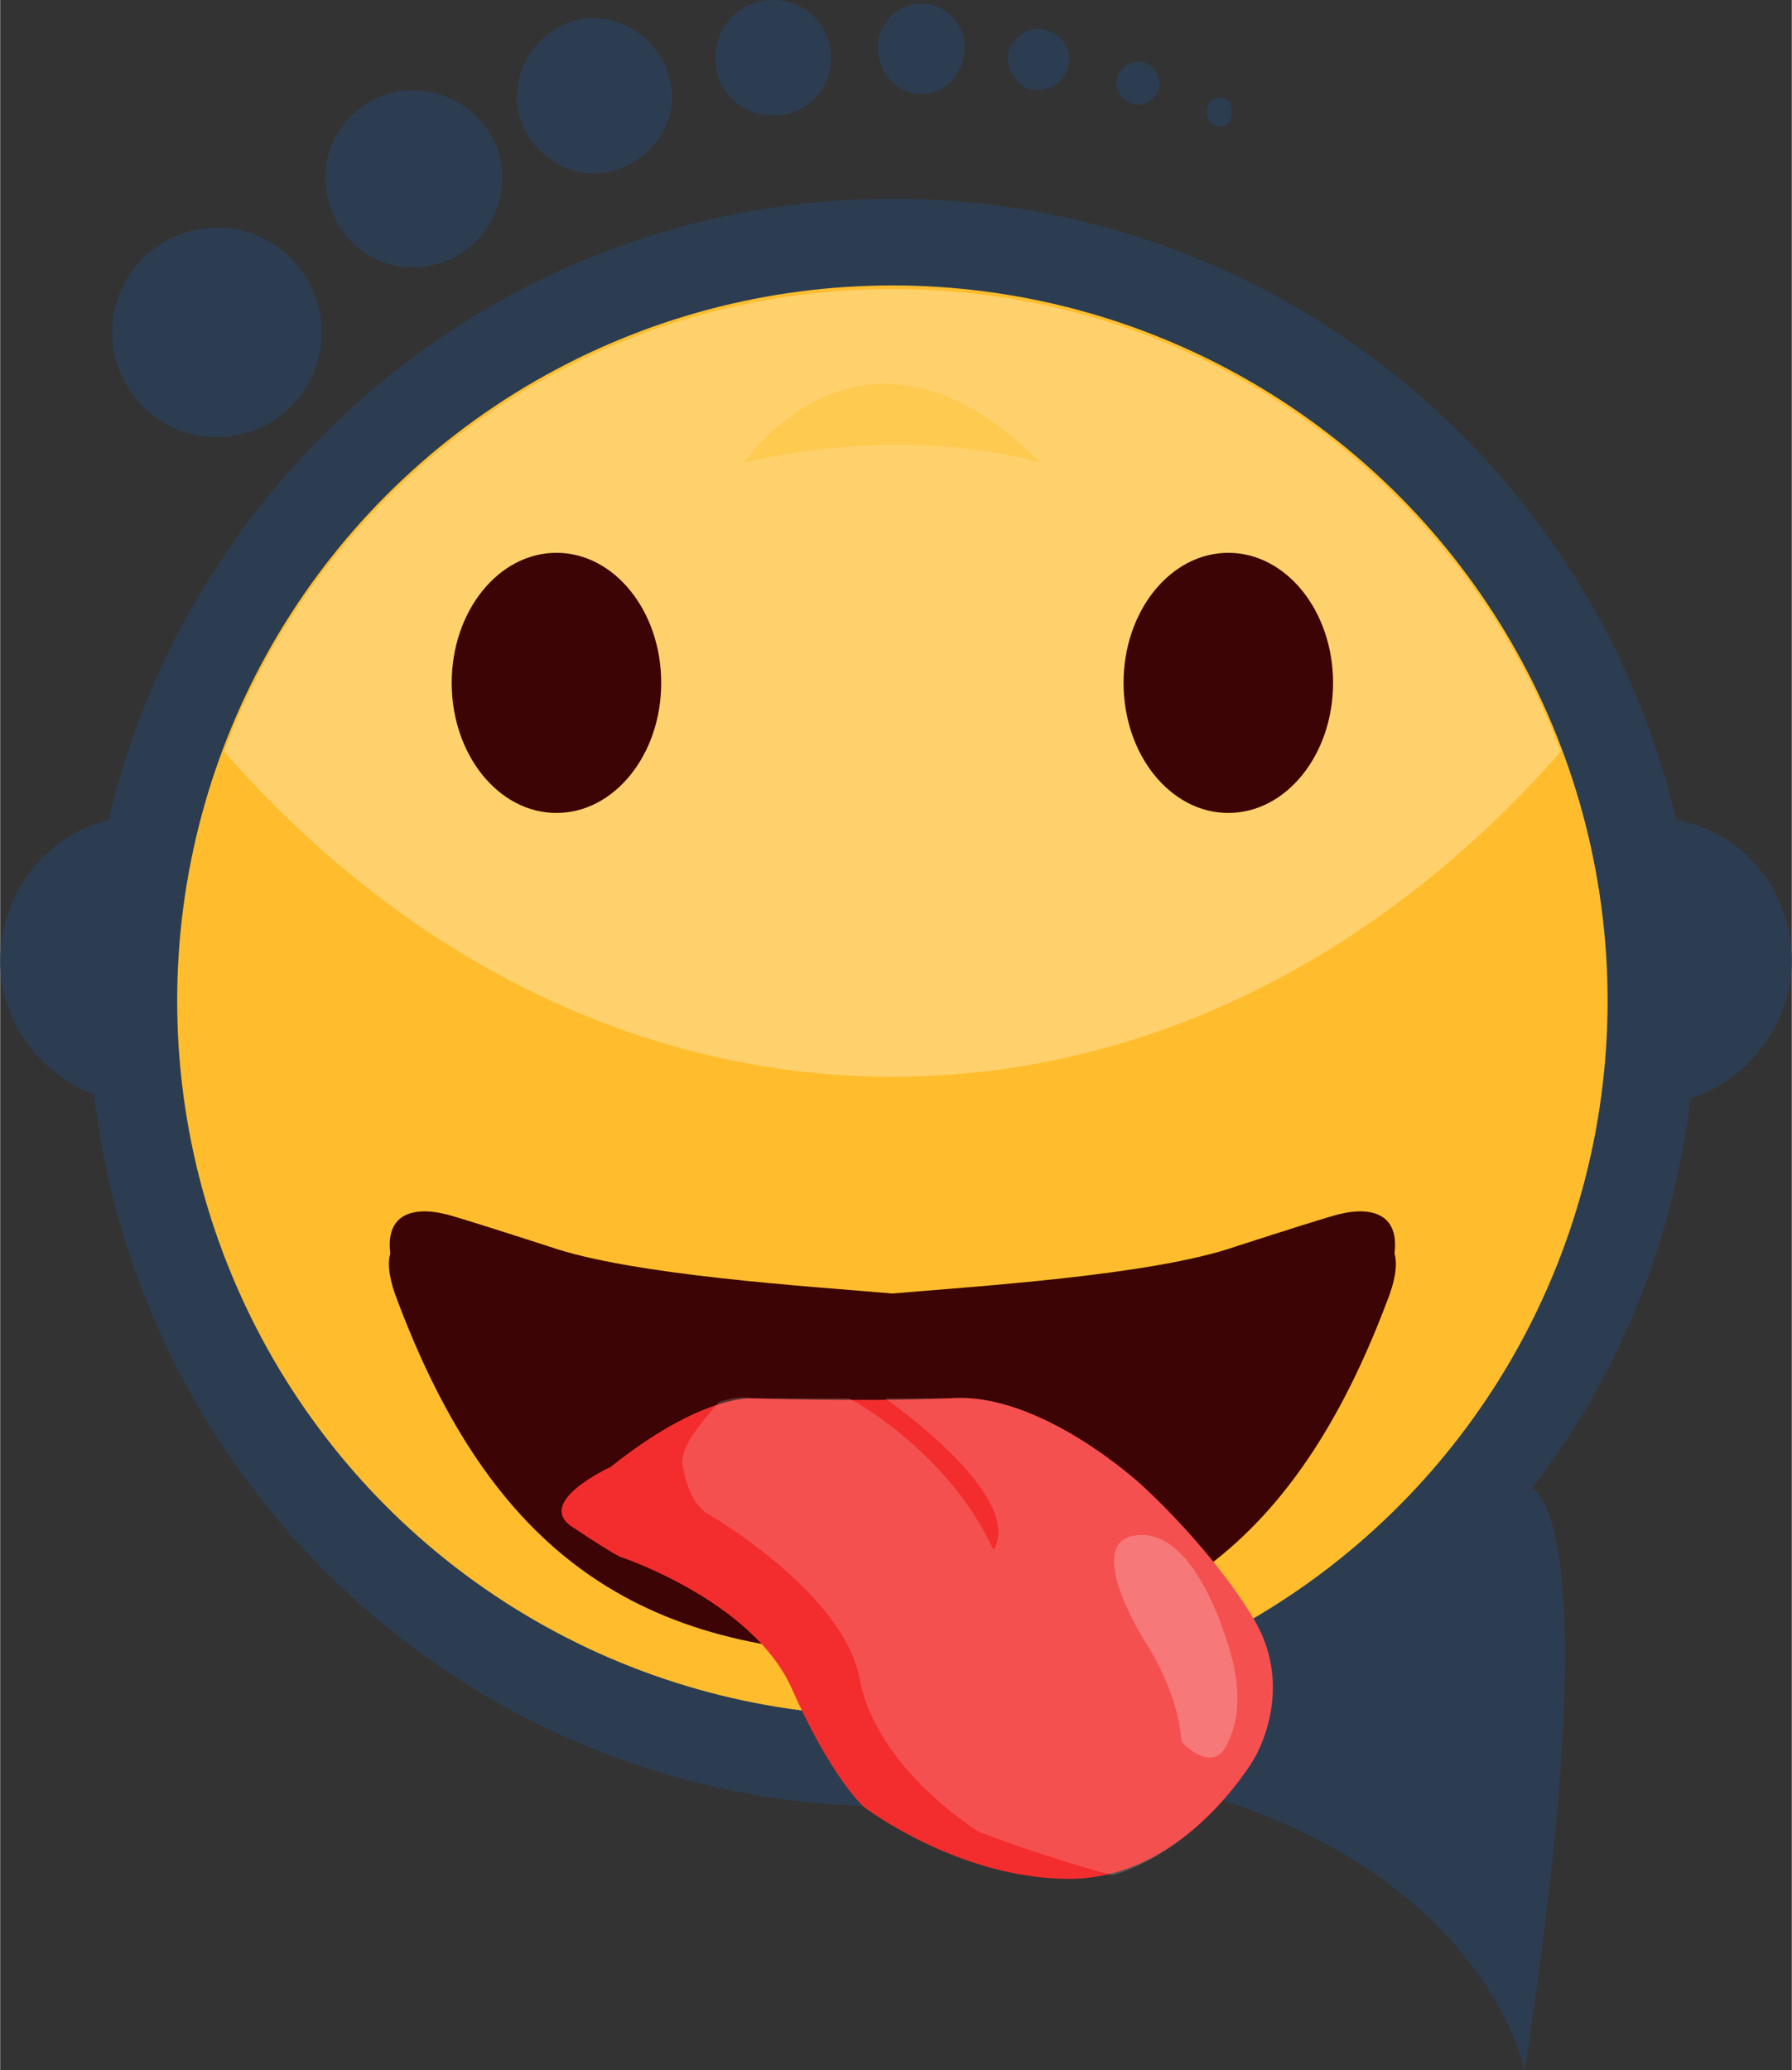 <?xml version="1.0" encoding="UTF-8"?>
<!DOCTYPE svg PUBLIC "-//W3C//DTD SVG 1.1//EN" "http://www.w3.org/Graphics/SVG/1.1/DTD/svg11.dtd">
<!-- Creator: CorelDRAW X8 -->
<svg xmlns="http://www.w3.org/2000/svg" xml:space="preserve" width="29.336mm" height="33.883mm" version="1.1" style="shape-rendering:geometricPrecision; text-rendering:geometricPrecision; image-rendering:optimizeQuality; fill-rule:evenodd; clip-rule:evenodd"
viewBox="0 0 496 573"
 xmlns:xlink="http://www.w3.org/1999/xlink">
 <rect x="0" y="0" width="496" height="573" fill="#333333" stroke="none"/>
 <defs>
  <style type="text/css">
   <![CDATA[
    .fil0 {fill:#2C3D51}
    .fil3 {fill:#3C0404}
    .fil4 {fill:#F32D2D}
    .fil1 {fill:#FFBD2D}
    .fil5 {fill:white;fill-opacity:0.169}
    .fil6 {fill:white;fill-opacity:0.231}
    .fil2 {fill:white;fill-opacity:0.302}
    .fil7 {fill:#FEC12B;fill-opacity:0.431}
   ]]>
  </style>
 </defs>
 <g id="Layer_x0020_1">
  <g id="_2537608337872">
   <path class="fil0" d="M26 303c-15,-6 -26,-20 -26,-37 0,-19 13,-35 30,-39 23,-98 111,-172 217,-172 105,0 194,73 217,172 18,3 32,19 32,39 0,17 -12,33 -28,38 -5,40 -20,77 -44,108l0 0c0,0 22,6 -2,161 0,0 -12,-63 -112,-82l0 0c-20,6 -41,9 -63,9 -114,0 -208,-86 -221,-197z"/>
   <circle class="fil1" cx="247" cy="277" r="198"/>
   <path class="fil2" d="M247 80c85,0 157,53 185,128 -49,56 -114,90 -185,90 -71,0 -136,-34 -185,-90 28,-75 100,-128 185,-128z"/>
   <path class="fil0" d="M60 63c16,0 29,13 29,29 0,16 -13,29 -29,29 -16,0 -29,-13 -29,-29 0,-16 13,-29 29,-29zm278 -36c2,0 3,2 3,4 0,2 -1,4 -3,4 -3,0 -4,-2 -4,-4 0,-2 1,-4 4,-4zm-23 -10c3,0 6,3 6,6 0,3 -3,6 -6,6 -3,0 -6,-3 -6,-6 0,-3 3,-6 6,-6zm-28 -9c5,0 9,4 9,8 0,5 -4,9 -9,9 -4,0 -8,-4 -8,-9 0,-4 4,-8 8,-8zm-32 -7c7,0 12,6 12,12 0,7 -5,13 -12,13 -7,0 -12,-6 -12,-13 0,-6 5,-12 12,-12zm-41 -1c9,0 16,7 16,16 0,9 -7,16 -16,16 -9,0 -16,-7 -16,-16 0,-9 7,-16 16,-16zm-50 5c12,0 22,10 22,22 0,11 -10,21 -22,21 -11,0 -21,-10 -21,-21 0,-12 10,-22 21,-22zm-50 20c14,0 25,11 25,24 0,14 -11,25 -25,25 -13,0 -24,-11 -24,-25 0,-13 11,-24 24,-24z"/>
   <g>
    <ellipse class="fil3" cx="340" cy="189" rx="29" ry="36"/>
    <ellipse class="fil3" cx="154" cy="189" rx="29" ry="36"/>
   </g>
   <path class="fil3" d="M247 358c23,-2 72,-5 95,-13 31,-10 29,-9 29,-9 0,0 17,-5 15,11 1,3 0,8 -2,13 -26,69 -66,98 -137,98l0 0 0 0c-71,0 -111,-29 -137,-98 -2,-5 -3,-10 -2,-13 -2,-16 15,-11 15,-11 0,0 -2,-1 29,9 23,8 72,11 95,13z"/>
   <path class="fil4" d="M169 406c0,0 -22,10 -10,17 12,8 13,8 13,8 0,0 36,12 47,36 11,25 20,33 20,33 0,0 26,20 57,20 32,0 51,-33 51,-33 0,0 12,-19 0,-39 -12,-20 -31,-37 -31,-37 0,0 -28,-26 -53,-24 -26,1 -55,0 -55,0 0,0 -14,-1 -39,19z"/>
   <path class="fil5" d="M308 519c24,-7 39,-32 39,-32 0,0 12,-19 0,-39 -12,-20 -31,-37 -31,-37 0,0 -28,-26 -53,-24 -6,0 -12,0 -18,0 0,0 39,27 30,42 -13,-28 -40,-42 -40,-42l0 0c-15,0 -27,0 -27,0 0,0 -3,-1 -9,1 -6,7 -11,13 -10,18 2,11 7,13 7,13 0,0 38,22 42,46 5,25 33,42 33,42 0,0 18,7 37,12z"/>
   <path class="fil6" d="M318 456c9,15 9,26 9,26 0,0 9,10 13,0 5,-10 1,-23 1,-23 0,0 -9,-37 -27,-34 -13,2 0,25 4,31z"/>
   <path class="fil7" d="M288 128c-49,-49 -82,0 -82,0 0,0 41,-11 82,0z"/>
  </g>
 </g>
</svg>
